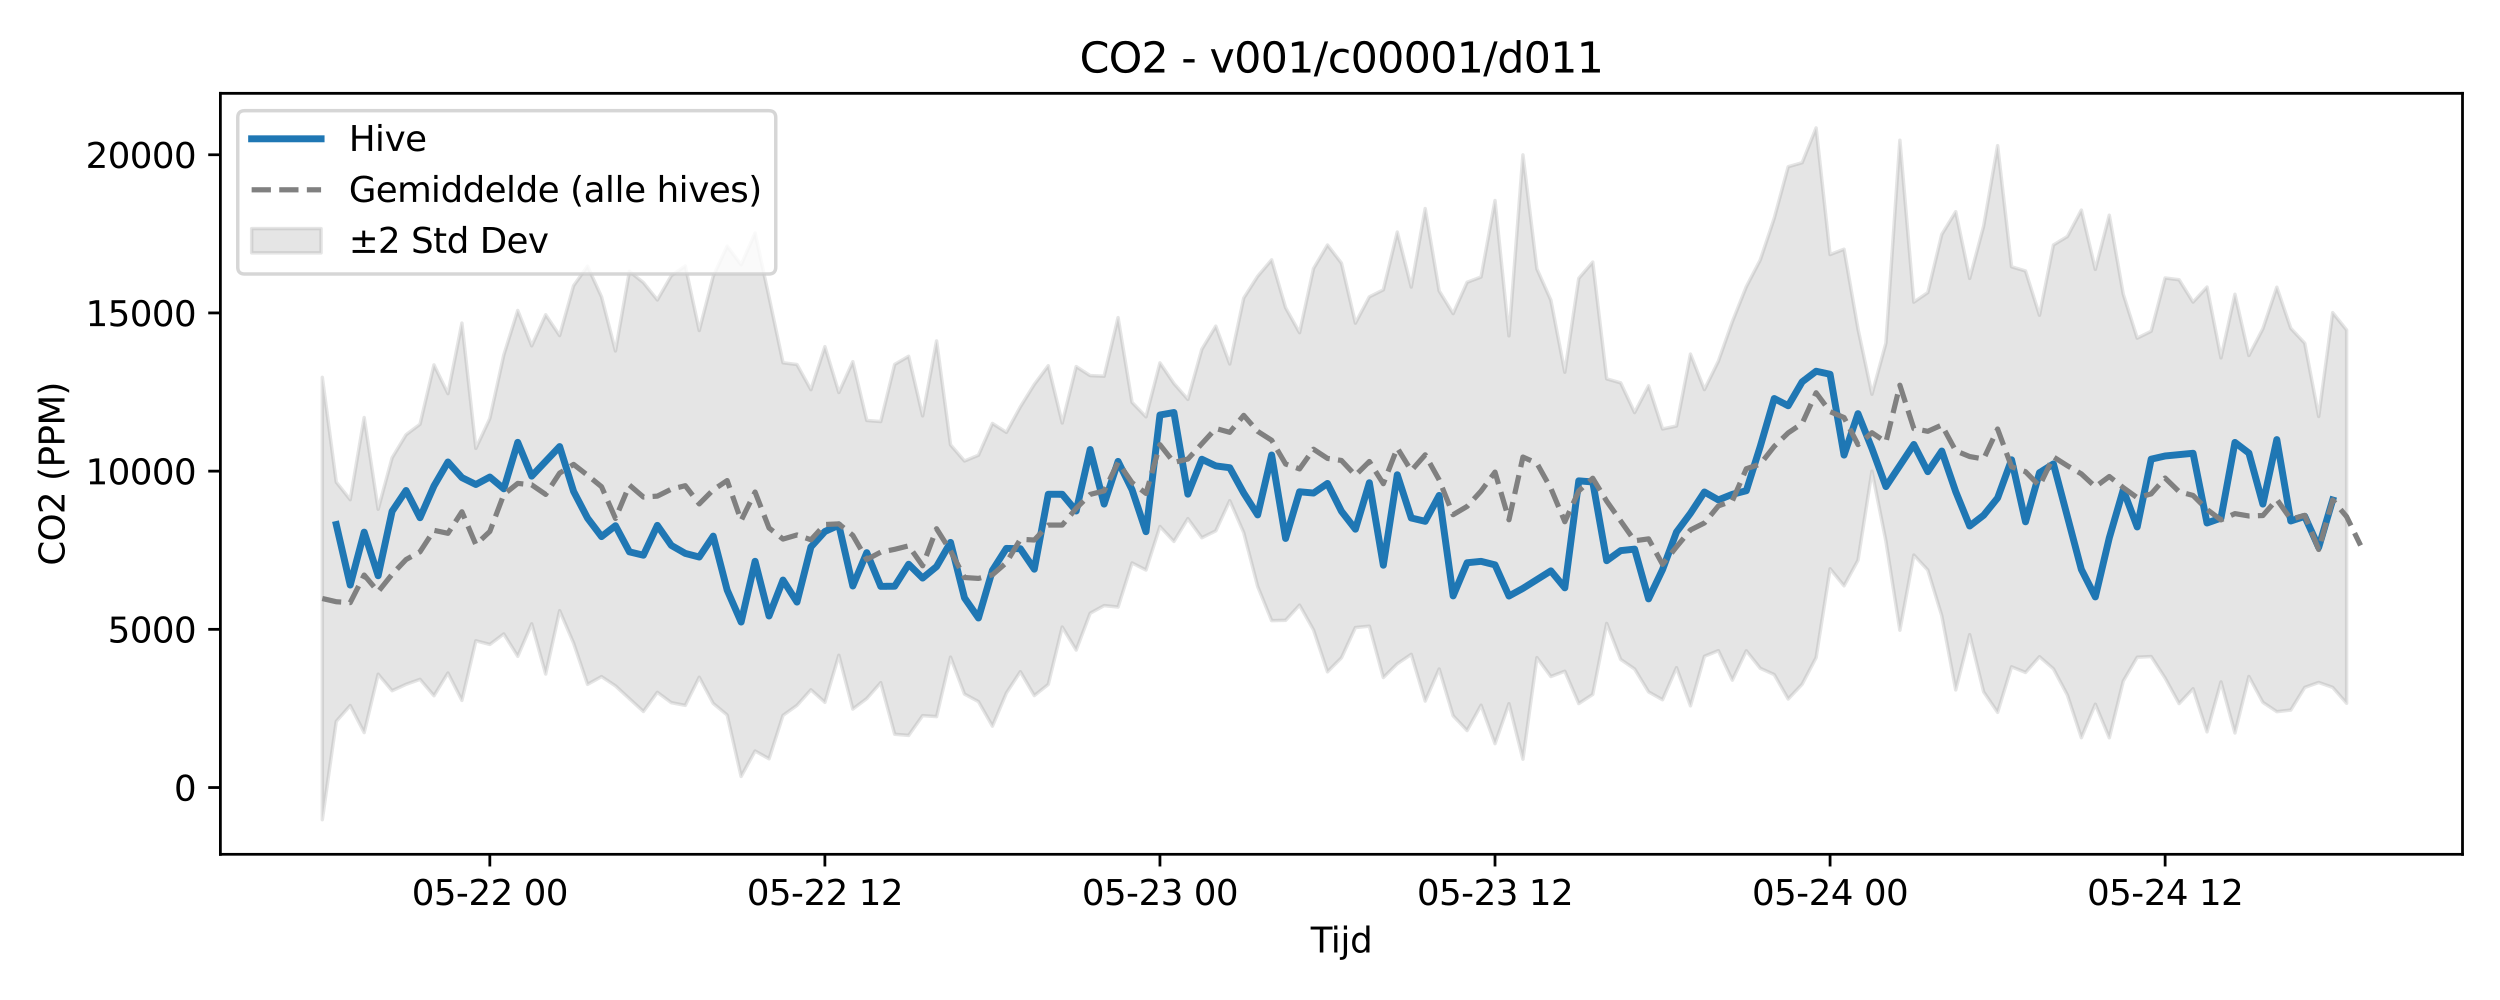 <?xml version="1.0" encoding="utf-8" standalone="no"?>
<!DOCTYPE svg PUBLIC "-//W3C//DTD SVG 1.1//EN"
  "http://www.w3.org/Graphics/SVG/1.1/DTD/svg11.dtd">
<svg xmlns:xlink="http://www.w3.org/1999/xlink" width="720pt" height="288pt" viewBox="0 0 720 288" xmlns="http://www.w3.org/2000/svg" version="1.1">
 <defs>
  <style type="text/css">*{stroke-linejoin: round; stroke-linecap: butt}</style>
 </defs>
 <g id="figure_1">
  <g id="patch_1">
   <path d="M 0 288 
L 720 288 
L 720 0 
L 0 0 
z
" style="fill: #ffffff"/>
  </g>
  <g id="axes_1">
   <g id="patch_2">
    <path d="M 63.47 246.04 
L 709.2 246.04 
L 709.2 26.88 
L 63.47 26.88 
z
" style="fill: #ffffff"/>
   </g>
   <g id="FillBetweenPolyCollection_1">
    <defs>
     <path id="mbb0d48eb25" d="M 92.821 -179.337 
L 92.821 -51.922 
L 96.842 -80.246 
L 100.863 -84.807 
L 104.884 -77.015 
L 108.904 -93.825 
L 112.925 -89.068 
L 116.946 -90.911 
L 120.967 -92.347 
L 124.987 -87.618 
L 129.008 -94.173 
L 133.029 -86.276 
L 137.049 -103.453 
L 141.07 -102.395 
L 145.091 -105.424 
L 149.112 -98.981 
L 153.132 -108.331 
L 157.153 -93.87 
L 161.174 -112.123 
L 165.195 -102.787 
L 169.215 -90.903 
L 173.236 -93.139 
L 177.257 -90.463 
L 181.278 -86.769 
L 185.298 -83.088 
L 189.319 -88.611 
L 193.34 -85.628 
L 197.36 -84.848 
L 201.381 -92.945 
L 205.402 -85.42 
L 209.423 -82.071 
L 213.443 -64.378 
L 217.464 -71.704 
L 221.485 -69.469 
L 225.506 -81.965 
L 229.526 -84.844 
L 233.547 -89.338 
L 237.568 -85.729 
L 241.589 -99.288 
L 245.609 -83.785 
L 249.63 -86.808 
L 253.651 -91.384 
L 257.671 -76.531 
L 261.692 -76.202 
L 265.713 -81.894 
L 269.734 -81.617 
L 273.754 -98.75 
L 277.775 -88.108 
L 281.796 -85.937 
L 285.817 -78.869 
L 289.837 -88.414 
L 293.858 -94.551 
L 297.879 -87.662 
L 301.9 -90.882 
L 305.92 -107.409 
L 309.941 -100.782 
L 313.962 -111.384 
L 317.983 -113.587 
L 322.003 -113.17 
L 326.024 -125.872 
L 330.045 -123.826 
L 334.065 -136.375 
L 338.086 -132.058 
L 342.107 -138.634 
L 346.128 -133.125 
L 350.148 -135.113 
L 354.169 -143.808 
L 358.19 -134.606 
L 362.211 -119.103 
L 366.231 -109.252 
L 370.252 -109.344 
L 374.273 -113.725 
L 378.294 -106.579 
L 382.314 -94.514 
L 386.335 -98.546 
L 390.356 -107.267 
L 394.376 -107.665 
L 398.397 -92.858 
L 402.418 -96.825 
L 406.439 -99.554 
L 410.459 -86.086 
L 414.48 -95.335 
L 418.501 -81.86 
L 422.522 -77.596 
L 426.542 -84.899 
L 430.563 -73.82 
L 434.584 -85.335 
L 438.605 -69.343 
L 442.625 -98.6 
L 446.646 -93.159 
L 450.667 -94.682 
L 454.687 -85.364 
L 458.708 -88.012 
L 462.729 -108.451 
L 466.75 -98.089 
L 470.77 -95.328 
L 474.791 -88.725 
L 478.812 -86.469 
L 482.833 -95.71 
L 486.853 -84.714 
L 490.874 -98.984 
L 494.895 -100.609 
L 498.916 -92.111 
L 502.936 -100.569 
L 506.957 -95.53 
L 510.978 -93.723 
L 514.999 -86.68 
L 519.019 -90.947 
L 523.04 -98.609 
L 527.061 -124.195 
L 531.081 -119.276 
L 535.102 -126.652 
L 539.123 -152.291 
L 543.144 -132.16 
L 547.164 -106.501 
L 551.185 -128.151 
L 555.206 -123.82 
L 559.227 -110.692 
L 563.247 -89.295 
L 567.268 -105.22 
L 571.289 -88.739 
L 575.31 -82.84 
L 579.33 -95.963 
L 583.351 -94.335 
L 587.372 -98.87 
L 591.392 -95.371 
L 595.413 -87.82 
L 599.434 -75.544 
L 603.455 -85.181 
L 607.475 -75.516 
L 611.496 -91.838 
L 615.517 -98.715 
L 619.538 -98.917 
L 623.558 -92.7 
L 627.579 -85.358 
L 631.6 -89.631 
L 635.621 -77.23 
L 639.641 -91.609 
L 643.662 -76.903 
L 647.683 -93.182 
L 651.703 -85.719 
L 655.724 -83.038 
L 659.745 -83.499 
L 663.766 -90.021 
L 667.786 -91.451 
L 671.807 -90.036 
L 675.828 -85.452 
L 675.828 -192.952 
L 675.828 -192.952 
L 671.807 -197.968 
L 667.786 -168.052 
L 663.766 -189.151 
L 659.745 -193.455 
L 655.724 -205.282 
L 651.703 -193.323 
L 647.683 -185.615 
L 643.662 -203.252 
L 639.641 -184.929 
L 635.621 -205.331 
L 631.6 -200.995 
L 627.579 -207.438 
L 623.558 -207.943 
L 619.538 -192.605 
L 615.517 -190.616 
L 611.496 -203.302 
L 607.475 -226.022 
L 603.455 -210.419 
L 599.434 -227.5 
L 595.413 -219.896 
L 591.392 -217.456 
L 587.372 -197.209 
L 583.351 -209.966 
L 579.33 -211.167 
L 575.31 -246.05 
L 571.289 -222.878 
L 567.268 -207.812 
L 563.247 -227.038 
L 559.227 -220.485 
L 555.206 -203.744 
L 551.185 -200.984 
L 547.164 -247.617 
L 543.144 -189.181 
L 539.123 -174.459 
L 535.102 -193.264 
L 531.081 -216.227 
L 527.061 -214.684 
L 523.04 -251.158 
L 519.019 -241.139 
L 514.999 -239.983 
L 510.978 -225.153 
L 506.957 -213.145 
L 502.936 -205.428 
L 498.916 -195.37 
L 494.895 -183.988 
L 490.874 -175.801 
L 486.853 -186.026 
L 482.833 -165.315 
L 478.812 -164.457 
L 474.791 -176.888 
L 470.77 -169.182 
L 466.75 -177.746 
L 462.729 -178.887 
L 458.708 -212.526 
L 454.687 -207.841 
L 450.667 -180.797 
L 446.646 -201.561 
L 442.625 -210.568 
L 438.605 -243.399 
L 434.584 -191.273 
L 430.563 -230.253 
L 426.542 -208.22 
L 422.522 -206.704 
L 418.501 -197.683 
L 414.48 -204.226 
L 410.459 -227.938 
L 406.439 -205.325 
L 402.418 -221.178 
L 398.397 -204.526 
L 394.376 -202.512 
L 390.356 -194.932 
L 386.335 -212.226 
L 382.314 -217.442 
L 378.294 -210.667 
L 374.273 -192.182 
L 370.252 -199.386 
L 366.231 -213.165 
L 362.211 -208.435 
L 358.19 -202.146 
L 354.169 -183.177 
L 350.148 -194.073 
L 346.128 -187.406 
L 342.107 -172.966 
L 338.086 -177.566 
L 334.065 -183.491 
L 330.045 -167.962 
L 326.024 -172.132 
L 322.003 -196.529 
L 317.983 -179.652 
L 313.962 -179.83 
L 309.941 -182.42 
L 305.92 -166.169 
L 301.9 -182.674 
L 297.879 -177.291 
L 293.858 -170.827 
L 289.837 -163.482 
L 285.817 -166.057 
L 281.796 -156.898 
L 277.775 -155.239 
L 273.754 -159.893 
L 269.734 -189.821 
L 265.713 -168.223 
L 261.692 -185.397 
L 257.671 -183.057 
L 253.651 -166.592 
L 249.63 -166.912 
L 245.609 -183.844 
L 241.589 -174.956 
L 237.568 -188.156 
L 233.547 -175.765 
L 229.526 -183.017 
L 225.506 -183.527 
L 221.485 -202.418 
L 217.464 -220.88 
L 213.443 -211.757 
L 209.423 -217.124 
L 205.402 -208.416 
L 201.381 -192.806 
L 197.36 -211.394 
L 193.34 -208.616 
L 189.319 -201.621 
L 185.298 -206.618 
L 181.278 -209.858 
L 177.257 -186.913 
L 173.236 -202.526 
L 169.215 -211.342 
L 165.195 -205.72 
L 161.174 -191.36 
L 157.153 -197.353 
L 153.132 -188.39 
L 149.112 -198.591 
L 145.091 -185.756 
L 141.07 -167.48 
L 137.049 -158.862 
L 133.029 -194.95 
L 129.008 -174.639 
L 124.987 -182.916 
L 120.967 -165.824 
L 116.946 -162.799 
L 112.925 -156.144 
L 108.904 -141.335 
L 104.884 -167.749 
L 100.863 -144.087 
L 96.842 -149.15 
L 92.821 -179.337 
z
" style="stroke: #808080; stroke-opacity: 0.2"/>
    </defs>
    <g clip-path="url(#p509425366d)">
     <use xlink:href="#mbb0d48eb25" x="0" y="288" style="fill: #808080; fill-opacity: 0.2; stroke: #808080; stroke-opacity: 0.2"/>
    </g>
   </g>
   <g id="matplotlib.axis_1">
    <g id="xtick_1">
     <g id="line2d_1">
      <defs>
       <path id="m464d227cee" d="M 0 0 
L 0 3.5 
" style="stroke: #000000; stroke-width: 0.8"/>
      </defs>
      <g>
       <use xlink:href="#m464d227cee" x="141.07" y="246.04" style="stroke: #000000; stroke-width: 0.8"/>
      </g>
     </g>
     <g id="text_1">
      <!-- 05-22 00 -->
      <g transform="translate(118.59 260.638) scale(0.1 -0.1)">
       <defs>
        <path id="DejaVuSans-30" d="M 2034 4250 
Q 1547 4250 1301 3770 
Q 1056 3291 1056 2328 
Q 1056 1369 1301 889 
Q 1547 409 2034 409 
Q 2525 409 2770 889 
Q 3016 1369 3016 2328 
Q 3016 3291 2770 3770 
Q 2525 4250 2034 4250 
z
M 2034 4750 
Q 2819 4750 3233 4129 
Q 3647 3509 3647 2328 
Q 3647 1150 3233 529 
Q 2819 -91 2034 -91 
Q 1250 -91 836 529 
Q 422 1150 422 2328 
Q 422 3509 836 4129 
Q 1250 4750 2034 4750 
z
" transform="scale(0.016)"/>
        <path id="DejaVuSans-35" d="M 691 4666 
L 3169 4666 
L 3169 4134 
L 1269 4134 
L 1269 2991 
Q 1406 3038 1543 3061 
Q 1681 3084 1819 3084 
Q 2600 3084 3056 2656 
Q 3513 2228 3513 1497 
Q 3513 744 3044 326 
Q 2575 -91 1722 -91 
Q 1428 -91 1123 -41 
Q 819 9 494 109 
L 494 744 
Q 775 591 1075 516 
Q 1375 441 1709 441 
Q 2250 441 2565 725 
Q 2881 1009 2881 1497 
Q 2881 1984 2565 2268 
Q 2250 2553 1709 2553 
Q 1456 2553 1204 2497 
Q 953 2441 691 2322 
L 691 4666 
z
" transform="scale(0.016)"/>
        <path id="DejaVuSans-2d" d="M 313 2009 
L 1997 2009 
L 1997 1497 
L 313 1497 
L 313 2009 
z
" transform="scale(0.016)"/>
        <path id="DejaVuSans-32" d="M 1228 531 
L 3431 531 
L 3431 0 
L 469 0 
L 469 531 
Q 828 903 1448 1529 
Q 2069 2156 2228 2338 
Q 2531 2678 2651 2914 
Q 2772 3150 2772 3378 
Q 2772 3750 2511 3984 
Q 2250 4219 1831 4219 
Q 1534 4219 1204 4116 
Q 875 4013 500 3803 
L 500 4441 
Q 881 4594 1212 4672 
Q 1544 4750 1819 4750 
Q 2544 4750 2975 4387 
Q 3406 4025 3406 3419 
Q 3406 3131 3298 2873 
Q 3191 2616 2906 2266 
Q 2828 2175 2409 1742 
Q 1991 1309 1228 531 
z
" transform="scale(0.016)"/>
        <path id="DejaVuSans-20" transform="scale(0.016)"/>
       </defs>
       <use xlink:href="#DejaVuSans-30"/>
       <use xlink:href="#DejaVuSans-35" transform="translate(63.623 0)"/>
       <use xlink:href="#DejaVuSans-2d" transform="translate(127.246 0)"/>
       <use xlink:href="#DejaVuSans-32" transform="translate(163.33 0)"/>
       <use xlink:href="#DejaVuSans-32" transform="translate(226.953 0)"/>
       <use xlink:href="#DejaVuSans-20" transform="translate(290.576 0)"/>
       <use xlink:href="#DejaVuSans-30" transform="translate(322.363 0)"/>
       <use xlink:href="#DejaVuSans-30" transform="translate(385.986 0)"/>
      </g>
     </g>
    </g>
    <g id="xtick_2">
     <g id="line2d_2">
      <g>
       <use xlink:href="#m464d227cee" x="237.568" y="246.04" style="stroke: #000000; stroke-width: 0.8"/>
      </g>
     </g>
     <g id="text_2">
      <!-- 05-22 12 -->
      <g transform="translate(215.087 260.638) scale(0.1 -0.1)">
       <defs>
        <path id="DejaVuSans-31" d="M 794 531 
L 1825 531 
L 1825 4091 
L 703 3866 
L 703 4441 
L 1819 4666 
L 2450 4666 
L 2450 531 
L 3481 531 
L 3481 0 
L 794 0 
L 794 531 
z
" transform="scale(0.016)"/>
       </defs>
       <use xlink:href="#DejaVuSans-30"/>
       <use xlink:href="#DejaVuSans-35" transform="translate(63.623 0)"/>
       <use xlink:href="#DejaVuSans-2d" transform="translate(127.246 0)"/>
       <use xlink:href="#DejaVuSans-32" transform="translate(163.33 0)"/>
       <use xlink:href="#DejaVuSans-32" transform="translate(226.953 0)"/>
       <use xlink:href="#DejaVuSans-20" transform="translate(290.576 0)"/>
       <use xlink:href="#DejaVuSans-31" transform="translate(322.363 0)"/>
       <use xlink:href="#DejaVuSans-32" transform="translate(385.986 0)"/>
      </g>
     </g>
    </g>
    <g id="xtick_3">
     <g id="line2d_3">
      <g>
       <use xlink:href="#m464d227cee" x="334.065" y="246.04" style="stroke: #000000; stroke-width: 0.8"/>
      </g>
     </g>
     <g id="text_3">
      <!-- 05-23 00 -->
      <g transform="translate(311.585 260.638) scale(0.1 -0.1)">
       <defs>
        <path id="DejaVuSans-33" d="M 2597 2516 
Q 3050 2419 3304 2112 
Q 3559 1806 3559 1356 
Q 3559 666 3084 287 
Q 2609 -91 1734 -91 
Q 1441 -91 1130 -33 
Q 819 25 488 141 
L 488 750 
Q 750 597 1062 519 
Q 1375 441 1716 441 
Q 2309 441 2620 675 
Q 2931 909 2931 1356 
Q 2931 1769 2642 2001 
Q 2353 2234 1838 2234 
L 1294 2234 
L 1294 2753 
L 1863 2753 
Q 2328 2753 2575 2939 
Q 2822 3125 2822 3475 
Q 2822 3834 2567 4026 
Q 2313 4219 1838 4219 
Q 1578 4219 1281 4162 
Q 984 4106 628 3988 
L 628 4550 
Q 988 4650 1302 4700 
Q 1616 4750 1894 4750 
Q 2613 4750 3031 4423 
Q 3450 4097 3450 3541 
Q 3450 3153 3228 2886 
Q 3006 2619 2597 2516 
z
" transform="scale(0.016)"/>
       </defs>
       <use xlink:href="#DejaVuSans-30"/>
       <use xlink:href="#DejaVuSans-35" transform="translate(63.623 0)"/>
       <use xlink:href="#DejaVuSans-2d" transform="translate(127.246 0)"/>
       <use xlink:href="#DejaVuSans-32" transform="translate(163.33 0)"/>
       <use xlink:href="#DejaVuSans-33" transform="translate(226.953 0)"/>
       <use xlink:href="#DejaVuSans-20" transform="translate(290.576 0)"/>
       <use xlink:href="#DejaVuSans-30" transform="translate(322.363 0)"/>
       <use xlink:href="#DejaVuSans-30" transform="translate(385.986 0)"/>
      </g>
     </g>
    </g>
    <g id="xtick_4">
     <g id="line2d_4">
      <g>
       <use xlink:href="#m464d227cee" x="430.563" y="246.04" style="stroke: #000000; stroke-width: 0.8"/>
      </g>
     </g>
     <g id="text_4">
      <!-- 05-23 12 -->
      <g transform="translate(408.083 260.638) scale(0.1 -0.1)">
       <use xlink:href="#DejaVuSans-30"/>
       <use xlink:href="#DejaVuSans-35" transform="translate(63.623 0)"/>
       <use xlink:href="#DejaVuSans-2d" transform="translate(127.246 0)"/>
       <use xlink:href="#DejaVuSans-32" transform="translate(163.33 0)"/>
       <use xlink:href="#DejaVuSans-33" transform="translate(226.953 0)"/>
       <use xlink:href="#DejaVuSans-20" transform="translate(290.576 0)"/>
       <use xlink:href="#DejaVuSans-31" transform="translate(322.363 0)"/>
       <use xlink:href="#DejaVuSans-32" transform="translate(385.986 0)"/>
      </g>
     </g>
    </g>
    <g id="xtick_5">
     <g id="line2d_5">
      <g>
       <use xlink:href="#m464d227cee" x="527.061" y="246.04" style="stroke: #000000; stroke-width: 0.8"/>
      </g>
     </g>
     <g id="text_5">
      <!-- 05-24 00 -->
      <g transform="translate(504.58 260.638) scale(0.1 -0.1)">
       <defs>
        <path id="DejaVuSans-34" d="M 2419 4116 
L 825 1625 
L 2419 1625 
L 2419 4116 
z
M 2253 4666 
L 3047 4666 
L 3047 1625 
L 3713 1625 
L 3713 1100 
L 3047 1100 
L 3047 0 
L 2419 0 
L 2419 1100 
L 313 1100 
L 313 1709 
L 2253 4666 
z
" transform="scale(0.016)"/>
       </defs>
       <use xlink:href="#DejaVuSans-30"/>
       <use xlink:href="#DejaVuSans-35" transform="translate(63.623 0)"/>
       <use xlink:href="#DejaVuSans-2d" transform="translate(127.246 0)"/>
       <use xlink:href="#DejaVuSans-32" transform="translate(163.33 0)"/>
       <use xlink:href="#DejaVuSans-34" transform="translate(226.953 0)"/>
       <use xlink:href="#DejaVuSans-20" transform="translate(290.576 0)"/>
       <use xlink:href="#DejaVuSans-30" transform="translate(322.363 0)"/>
       <use xlink:href="#DejaVuSans-30" transform="translate(385.986 0)"/>
      </g>
     </g>
    </g>
    <g id="xtick_6">
     <g id="line2d_6">
      <g>
       <use xlink:href="#m464d227cee" x="623.558" y="246.04" style="stroke: #000000; stroke-width: 0.8"/>
      </g>
     </g>
     <g id="text_6">
      <!-- 05-24 12 -->
      <g transform="translate(601.078 260.638) scale(0.1 -0.1)">
       <use xlink:href="#DejaVuSans-30"/>
       <use xlink:href="#DejaVuSans-35" transform="translate(63.623 0)"/>
       <use xlink:href="#DejaVuSans-2d" transform="translate(127.246 0)"/>
       <use xlink:href="#DejaVuSans-32" transform="translate(163.33 0)"/>
       <use xlink:href="#DejaVuSans-34" transform="translate(226.953 0)"/>
       <use xlink:href="#DejaVuSans-20" transform="translate(290.576 0)"/>
       <use xlink:href="#DejaVuSans-31" transform="translate(322.363 0)"/>
       <use xlink:href="#DejaVuSans-32" transform="translate(385.986 0)"/>
      </g>
     </g>
    </g>
    <g id="text_7">
     <!-- Tijd -->
     <g transform="translate(377.485 274.317) scale(0.1 -0.1)">
      <defs>
       <path id="DejaVuSans-54" d="M -19 4666 
L 3928 4666 
L 3928 4134 
L 2272 4134 
L 2272 0 
L 1638 0 
L 1638 4134 
L -19 4134 
L -19 4666 
z
" transform="scale(0.016)"/>
       <path id="DejaVuSans-69" d="M 603 3500 
L 1178 3500 
L 1178 0 
L 603 0 
L 603 3500 
z
M 603 4863 
L 1178 4863 
L 1178 4134 
L 603 4134 
L 603 4863 
z
" transform="scale(0.016)"/>
       <path id="DejaVuSans-6a" d="M 603 3500 
L 1178 3500 
L 1178 -63 
Q 1178 -731 923 -1031 
Q 669 -1331 103 -1331 
L -116 -1331 
L -116 -844 
L 38 -844 
Q 366 -844 484 -692 
Q 603 -541 603 -63 
L 603 3500 
z
M 603 4863 
L 1178 4863 
L 1178 4134 
L 603 4134 
L 603 4863 
z
" transform="scale(0.016)"/>
       <path id="DejaVuSans-64" d="M 2906 2969 
L 2906 4863 
L 3481 4863 
L 3481 0 
L 2906 0 
L 2906 525 
Q 2725 213 2448 61 
Q 2172 -91 1784 -91 
Q 1150 -91 751 415 
Q 353 922 353 1747 
Q 353 2572 751 3078 
Q 1150 3584 1784 3584 
Q 2172 3584 2448 3432 
Q 2725 3281 2906 2969 
z
M 947 1747 
Q 947 1113 1208 752 
Q 1469 391 1925 391 
Q 2381 391 2643 752 
Q 2906 1113 2906 1747 
Q 2906 2381 2643 2742 
Q 2381 3103 1925 3103 
Q 1469 3103 1208 2742 
Q 947 2381 947 1747 
z
" transform="scale(0.016)"/>
      </defs>
      <use xlink:href="#DejaVuSans-54"/>
      <use xlink:href="#DejaVuSans-69" transform="translate(57.959 0)"/>
      <use xlink:href="#DejaVuSans-6a" transform="translate(85.742 0)"/>
      <use xlink:href="#DejaVuSans-64" transform="translate(113.525 0)"/>
     </g>
    </g>
   </g>
   <g id="matplotlib.axis_2">
    <g id="ytick_1">
     <g id="line2d_7">
      <defs>
       <path id="mf6f0be33e0" d="M 0 0 
L -3.5 0 
" style="stroke: #000000; stroke-width: 0.8"/>
      </defs>
      <g>
       <use xlink:href="#mf6f0be33e0" x="63.47" y="226.81" style="stroke: #000000; stroke-width: 0.8"/>
      </g>
     </g>
     <g id="text_8">
      <!-- 0 -->
      <g transform="translate(50.108 230.609) scale(0.1 -0.1)">
       <use xlink:href="#DejaVuSans-30"/>
      </g>
     </g>
    </g>
    <g id="ytick_2">
     <g id="line2d_8">
      <g>
       <use xlink:href="#mf6f0be33e0" x="63.47" y="181.25" style="stroke: #000000; stroke-width: 0.8"/>
      </g>
     </g>
     <g id="text_9">
      <!-- 5000 -->
      <g transform="translate(31.02 185.049) scale(0.1 -0.1)">
       <use xlink:href="#DejaVuSans-35"/>
       <use xlink:href="#DejaVuSans-30" transform="translate(63.623 0)"/>
       <use xlink:href="#DejaVuSans-30" transform="translate(127.246 0)"/>
       <use xlink:href="#DejaVuSans-30" transform="translate(190.869 0)"/>
      </g>
     </g>
    </g>
    <g id="ytick_3">
     <g id="line2d_9">
      <g>
       <use xlink:href="#mf6f0be33e0" x="63.47" y="135.69" style="stroke: #000000; stroke-width: 0.8"/>
      </g>
     </g>
     <g id="text_10">
      <!-- 10000 -->
      <g transform="translate(24.657 139.49) scale(0.1 -0.1)">
       <use xlink:href="#DejaVuSans-31"/>
       <use xlink:href="#DejaVuSans-30" transform="translate(63.623 0)"/>
       <use xlink:href="#DejaVuSans-30" transform="translate(127.246 0)"/>
       <use xlink:href="#DejaVuSans-30" transform="translate(190.869 0)"/>
       <use xlink:href="#DejaVuSans-30" transform="translate(254.492 0)"/>
      </g>
     </g>
    </g>
    <g id="ytick_4">
     <g id="line2d_10">
      <g>
       <use xlink:href="#mf6f0be33e0" x="63.47" y="90.131" style="stroke: #000000; stroke-width: 0.8"/>
      </g>
     </g>
     <g id="text_11">
      <!-- 15000 -->
      <g transform="translate(24.657 93.93) scale(0.1 -0.1)">
       <use xlink:href="#DejaVuSans-31"/>
       <use xlink:href="#DejaVuSans-35" transform="translate(63.623 0)"/>
       <use xlink:href="#DejaVuSans-30" transform="translate(127.246 0)"/>
       <use xlink:href="#DejaVuSans-30" transform="translate(190.869 0)"/>
       <use xlink:href="#DejaVuSans-30" transform="translate(254.492 0)"/>
      </g>
     </g>
    </g>
    <g id="ytick_5">
     <g id="line2d_11">
      <g>
       <use xlink:href="#mf6f0be33e0" x="63.47" y="44.571" style="stroke: #000000; stroke-width: 0.8"/>
      </g>
     </g>
     <g id="text_12">
      <!-- 20000 -->
      <g transform="translate(24.657 48.37) scale(0.1 -0.1)">
       <use xlink:href="#DejaVuSans-32"/>
       <use xlink:href="#DejaVuSans-30" transform="translate(63.623 0)"/>
       <use xlink:href="#DejaVuSans-30" transform="translate(127.246 0)"/>
       <use xlink:href="#DejaVuSans-30" transform="translate(190.869 0)"/>
       <use xlink:href="#DejaVuSans-30" transform="translate(254.492 0)"/>
      </g>
     </g>
    </g>
    <g id="text_13">
     <!-- CO2 (PPM) -->
     <g transform="translate(18.578 162.903) rotate(-90) scale(0.1 -0.1)">
      <defs>
       <path id="DejaVuSans-43" d="M 4122 4306 
L 4122 3641 
Q 3803 3938 3442 4084 
Q 3081 4231 2675 4231 
Q 1875 4231 1450 3742 
Q 1025 3253 1025 2328 
Q 1025 1406 1450 917 
Q 1875 428 2675 428 
Q 3081 428 3442 575 
Q 3803 722 4122 1019 
L 4122 359 
Q 3791 134 3420 21 
Q 3050 -91 2638 -91 
Q 1578 -91 968 557 
Q 359 1206 359 2328 
Q 359 3453 968 4101 
Q 1578 4750 2638 4750 
Q 3056 4750 3426 4639 
Q 3797 4528 4122 4306 
z
" transform="scale(0.016)"/>
       <path id="DejaVuSans-4f" d="M 2522 4238 
Q 1834 4238 1429 3725 
Q 1025 3213 1025 2328 
Q 1025 1447 1429 934 
Q 1834 422 2522 422 
Q 3209 422 3611 934 
Q 4013 1447 4013 2328 
Q 4013 3213 3611 3725 
Q 3209 4238 2522 4238 
z
M 2522 4750 
Q 3503 4750 4090 4092 
Q 4678 3434 4678 2328 
Q 4678 1225 4090 567 
Q 3503 -91 2522 -91 
Q 1538 -91 948 565 
Q 359 1222 359 2328 
Q 359 3434 948 4092 
Q 1538 4750 2522 4750 
z
" transform="scale(0.016)"/>
       <path id="DejaVuSans-28" d="M 1984 4856 
Q 1566 4138 1362 3434 
Q 1159 2731 1159 2009 
Q 1159 1288 1364 580 
Q 1569 -128 1984 -844 
L 1484 -844 
Q 1016 -109 783 600 
Q 550 1309 550 2009 
Q 550 2706 781 3412 
Q 1013 4119 1484 4856 
L 1984 4856 
z
" transform="scale(0.016)"/>
       <path id="DejaVuSans-50" d="M 1259 4147 
L 1259 2394 
L 2053 2394 
Q 2494 2394 2734 2622 
Q 2975 2850 2975 3272 
Q 2975 3691 2734 3919 
Q 2494 4147 2053 4147 
L 1259 4147 
z
M 628 4666 
L 2053 4666 
Q 2838 4666 3239 4311 
Q 3641 3956 3641 3272 
Q 3641 2581 3239 2228 
Q 2838 1875 2053 1875 
L 1259 1875 
L 1259 0 
L 628 0 
L 628 4666 
z
" transform="scale(0.016)"/>
       <path id="DejaVuSans-4d" d="M 628 4666 
L 1569 4666 
L 2759 1491 
L 3956 4666 
L 4897 4666 
L 4897 0 
L 4281 0 
L 4281 4097 
L 3078 897 
L 2444 897 
L 1241 4097 
L 1241 0 
L 628 0 
L 628 4666 
z
" transform="scale(0.016)"/>
       <path id="DejaVuSans-29" d="M 513 4856 
L 1013 4856 
Q 1481 4119 1714 3412 
Q 1947 2706 1947 2009 
Q 1947 1309 1714 600 
Q 1481 -109 1013 -844 
L 513 -844 
Q 928 -128 1133 580 
Q 1338 1288 1338 2009 
Q 1338 2731 1133 3434 
Q 928 4138 513 4856 
z
" transform="scale(0.016)"/>
      </defs>
      <use xlink:href="#DejaVuSans-43"/>
      <use xlink:href="#DejaVuSans-4f" transform="translate(69.824 0)"/>
      <use xlink:href="#DejaVuSans-32" transform="translate(148.535 0)"/>
      <use xlink:href="#DejaVuSans-20" transform="translate(212.158 0)"/>
      <use xlink:href="#DejaVuSans-28" transform="translate(243.945 0)"/>
      <use xlink:href="#DejaVuSans-50" transform="translate(282.959 0)"/>
      <use xlink:href="#DejaVuSans-50" transform="translate(343.262 0)"/>
      <use xlink:href="#DejaVuSans-4d" transform="translate(403.564 0)"/>
      <use xlink:href="#DejaVuSans-29" transform="translate(489.844 0)"/>
     </g>
    </g>
   </g>
   <g id="line2d_12">
    <path d="M 96.842 151.067 
L 100.863 168.49 
L 104.884 153.261 
L 108.904 165.809 
L 112.925 147.25 
L 116.946 141.27 
L 120.967 149.1 
L 124.987 139.949 
L 129.008 133.057 
L 133.029 137.552 
L 137.049 139.533 
L 141.07 137.385 
L 145.091 140.772 
L 149.112 127.399 
L 153.132 137.121 
L 161.174 128.615 
L 165.195 141.525 
L 169.215 149.225 
L 173.236 154.539 
L 177.257 151.412 
L 181.278 158.935 
L 185.298 159.901 
L 189.319 151.311 
L 193.34 157.076 
L 197.36 159.382 
L 201.381 160.426 
L 205.402 154.409 
L 209.423 169.933 
L 213.443 179.148 
L 217.464 161.66 
L 221.485 177.405 
L 225.506 167.06 
L 229.526 173.396 
L 233.547 157.517 
L 237.568 153.067 
L 241.589 151.254 
L 245.609 168.767 
L 249.63 159.169 
L 253.651 168.87 
L 257.671 168.831 
L 261.692 162.504 
L 265.713 166.48 
L 269.734 163.175 
L 273.754 156.215 
L 277.775 172.193 
L 281.796 177.979 
L 285.817 164.275 
L 289.837 157.942 
L 293.858 158.027 
L 297.879 163.925 
L 301.9 142.354 
L 305.92 142.357 
L 309.941 147.165 
L 313.962 129.461 
L 317.983 145.173 
L 322.003 132.887 
L 326.024 141.033 
L 330.045 153.125 
L 334.065 119.52 
L 338.086 118.803 
L 342.107 142.318 
L 346.128 132.264 
L 350.148 134.184 
L 354.169 134.703 
L 358.19 142.002 
L 362.211 148.292 
L 366.231 131.048 
L 370.252 155.072 
L 374.273 141.631 
L 378.294 141.996 
L 382.314 139.235 
L 386.335 147.238 
L 390.356 152.406 
L 394.376 139.03 
L 398.397 162.78 
L 402.418 136.735 
L 406.439 149.181 
L 410.459 150.139 
L 414.48 142.693 
L 418.501 171.619 
L 422.522 162.073 
L 426.542 161.669 
L 430.563 162.68 
L 434.584 171.66 
L 438.605 169.455 
L 446.646 164.407 
L 450.667 169.295 
L 454.687 138.483 
L 458.708 138.807 
L 462.729 161.482 
L 466.75 158.58 
L 470.77 158.148 
L 474.791 172.475 
L 478.812 164.042 
L 482.833 153.234 
L 486.853 147.828 
L 490.874 141.695 
L 494.895 143.979 
L 498.916 142.366 
L 502.936 141.331 
L 506.957 128.562 
L 510.978 114.778 
L 514.999 116.859 
L 519.019 109.97 
L 523.04 106.918 
L 527.061 107.793 
L 531.081 131.065 
L 535.102 119.137 
L 539.123 129.178 
L 543.144 140.134 
L 551.185 128.009 
L 555.206 135.839 
L 559.227 129.9 
L 563.247 141.613 
L 567.268 151.491 
L 571.289 148.392 
L 575.31 143.417 
L 579.33 132.425 
L 583.351 150.279 
L 587.372 136.137 
L 591.392 133.604 
L 599.434 164.001 
L 603.455 171.91 
L 607.475 154.908 
L 611.496 141.085 
L 615.517 151.764 
L 619.538 132.24 
L 623.558 131.321 
L 631.6 130.542 
L 635.621 150.625 
L 639.641 149.199 
L 643.662 127.421 
L 647.683 130.487 
L 651.703 145.176 
L 655.724 126.61 
L 659.745 150.042 
L 663.766 148.725 
L 667.786 157.632 
L 671.807 144.001 
L 671.807 144.001 
" clip-path="url(#p509425366d)" style="fill: none; stroke: #1f77b4; stroke-width: 2; stroke-linecap: square"/>
   </g>
   <g id="line2d_13">
    <path d="M 92.821 172.371 
L 96.842 173.302 
L 100.863 173.553 
L 104.884 165.618 
L 108.904 170.42 
L 112.925 165.394 
L 116.946 161.145 
L 120.967 158.915 
L 124.987 152.733 
L 129.008 153.594 
L 133.029 147.387 
L 137.049 156.843 
L 141.07 153.063 
L 145.091 142.41 
L 149.112 139.214 
L 153.132 139.64 
L 157.153 142.388 
L 161.174 136.258 
L 165.195 133.747 
L 169.215 136.877 
L 173.236 140.167 
L 177.257 149.312 
L 181.278 139.687 
L 185.298 143.147 
L 189.319 142.884 
L 193.34 140.878 
L 197.36 139.879 
L 201.381 145.125 
L 205.402 141.082 
L 209.423 138.403 
L 213.443 149.932 
L 217.464 141.708 
L 221.485 152.057 
L 225.506 155.254 
L 229.526 154.069 
L 233.547 155.449 
L 237.568 151.057 
L 241.589 150.878 
L 245.609 154.185 
L 249.63 161.14 
L 253.651 159.012 
L 257.671 158.206 
L 261.692 157.2 
L 265.713 162.942 
L 269.734 152.281 
L 273.754 158.679 
L 277.775 166.327 
L 281.796 166.583 
L 285.817 165.537 
L 289.837 162.052 
L 293.858 155.311 
L 297.879 155.524 
L 301.9 151.222 
L 305.92 151.211 
L 309.941 146.399 
L 313.962 142.393 
L 317.983 141.38 
L 322.003 133.151 
L 326.024 138.998 
L 330.045 142.106 
L 334.065 128.067 
L 338.086 133.188 
L 342.107 132.2 
L 350.148 123.407 
L 354.169 124.507 
L 358.19 119.624 
L 362.211 124.231 
L 366.231 126.791 
L 370.252 133.635 
L 374.273 135.047 
L 378.294 129.377 
L 382.314 132.022 
L 386.335 132.614 
L 390.356 136.901 
L 394.376 132.912 
L 398.397 139.308 
L 402.418 128.999 
L 406.439 135.561 
L 410.459 130.988 
L 414.48 138.219 
L 418.501 148.229 
L 422.522 145.85 
L 426.542 141.44 
L 430.563 135.963 
L 434.584 149.696 
L 438.605 131.629 
L 442.625 133.416 
L 446.646 140.64 
L 450.667 150.26 
L 454.687 141.397 
L 458.708 137.731 
L 462.729 144.331 
L 470.77 155.745 
L 474.791 155.194 
L 478.812 162.537 
L 482.833 157.488 
L 486.853 152.63 
L 490.874 150.608 
L 494.895 145.702 
L 498.916 144.26 
L 502.936 135.001 
L 506.957 133.662 
L 510.978 128.562 
L 514.999 124.668 
L 519.019 121.957 
L 523.04 113.117 
L 527.061 118.56 
L 531.081 120.249 
L 535.102 128.042 
L 539.123 124.625 
L 543.144 127.329 
L 547.164 110.941 
L 551.185 123.433 
L 555.206 124.218 
L 559.227 122.411 
L 563.247 129.833 
L 567.268 131.484 
L 571.289 132.192 
L 575.31 123.555 
L 579.33 134.435 
L 583.351 135.849 
L 587.372 139.961 
L 591.392 131.586 
L 595.413 134.142 
L 599.434 136.478 
L 603.455 140.2 
L 607.475 137.231 
L 611.496 140.43 
L 615.517 143.335 
L 619.538 142.239 
L 623.558 137.678 
L 627.579 141.602 
L 631.6 142.687 
L 635.621 146.72 
L 639.641 149.731 
L 643.662 147.923 
L 647.683 148.602 
L 651.703 148.479 
L 655.724 143.84 
L 659.745 149.523 
L 663.766 148.414 
L 667.786 158.248 
L 671.807 143.998 
L 675.828 148.798 
L 679.849 157.09 
L 679.849 157.09 
" clip-path="url(#p509425366d)" style="fill: none; stroke-dasharray: 5.55,2.4; stroke-dashoffset: 0; stroke: #808080; stroke-width: 1.5"/>
   </g>
   <g id="patch_3">
    <path d="M 63.47 246.04 
L 63.47 26.88 
" style="fill: none; stroke: #000000; stroke-width: 0.8; stroke-linejoin: miter; stroke-linecap: square"/>
   </g>
   <g id="patch_4">
    <path d="M 709.2 246.04 
L 709.2 26.88 
" style="fill: none; stroke: #000000; stroke-width: 0.8; stroke-linejoin: miter; stroke-linecap: square"/>
   </g>
   <g id="patch_5">
    <path d="M 63.47 246.04 
L 709.2 246.04 
" style="fill: none; stroke: #000000; stroke-width: 0.8; stroke-linejoin: miter; stroke-linecap: square"/>
   </g>
   <g id="patch_6">
    <path d="M 63.47 26.88 
L 709.2 26.88 
" style="fill: none; stroke: #000000; stroke-width: 0.8; stroke-linejoin: miter; stroke-linecap: square"/>
   </g>
   <g id="text_14">
    <!-- CO2 - v001/c00001/d011 -->
    <g transform="translate(310.932 20.88) scale(0.12 -0.12)">
     <defs>
      <path id="DejaVuSans-76" d="M 191 3500 
L 800 3500 
L 1894 563 
L 2988 3500 
L 3597 3500 
L 2284 0 
L 1503 0 
L 191 3500 
z
" transform="scale(0.016)"/>
      <path id="DejaVuSans-2f" d="M 1625 4666 
L 2156 4666 
L 531 -594 
L 0 -594 
L 1625 4666 
z
" transform="scale(0.016)"/>
      <path id="DejaVuSans-63" d="M 3122 3366 
L 3122 2828 
Q 2878 2963 2633 3030 
Q 2388 3097 2138 3097 
Q 1578 3097 1268 2742 
Q 959 2388 959 1747 
Q 959 1106 1268 751 
Q 1578 397 2138 397 
Q 2388 397 2633 464 
Q 2878 531 3122 666 
L 3122 134 
Q 2881 22 2623 -34 
Q 2366 -91 2075 -91 
Q 1284 -91 818 406 
Q 353 903 353 1747 
Q 353 2603 823 3093 
Q 1294 3584 2113 3584 
Q 2378 3584 2631 3529 
Q 2884 3475 3122 3366 
z
" transform="scale(0.016)"/>
     </defs>
     <use xlink:href="#DejaVuSans-43"/>
     <use xlink:href="#DejaVuSans-4f" transform="translate(69.824 0)"/>
     <use xlink:href="#DejaVuSans-32" transform="translate(148.535 0)"/>
     <use xlink:href="#DejaVuSans-20" transform="translate(212.158 0)"/>
     <use xlink:href="#DejaVuSans-2d" transform="translate(243.945 0)"/>
     <use xlink:href="#DejaVuSans-20" transform="translate(280.029 0)"/>
     <use xlink:href="#DejaVuSans-76" transform="translate(311.816 0)"/>
     <use xlink:href="#DejaVuSans-30" transform="translate(370.996 0)"/>
     <use xlink:href="#DejaVuSans-30" transform="translate(434.619 0)"/>
     <use xlink:href="#DejaVuSans-31" transform="translate(498.242 0)"/>
     <use xlink:href="#DejaVuSans-2f" transform="translate(561.865 0)"/>
     <use xlink:href="#DejaVuSans-63" transform="translate(595.557 0)"/>
     <use xlink:href="#DejaVuSans-30" transform="translate(650.537 0)"/>
     <use xlink:href="#DejaVuSans-30" transform="translate(714.16 0)"/>
     <use xlink:href="#DejaVuSans-30" transform="translate(777.783 0)"/>
     <use xlink:href="#DejaVuSans-30" transform="translate(841.406 0)"/>
     <use xlink:href="#DejaVuSans-31" transform="translate(905.029 0)"/>
     <use xlink:href="#DejaVuSans-2f" transform="translate(968.652 0)"/>
     <use xlink:href="#DejaVuSans-64" transform="translate(1002.344 0)"/>
     <use xlink:href="#DejaVuSans-30" transform="translate(1065.82 0)"/>
     <use xlink:href="#DejaVuSans-31" transform="translate(1129.443 0)"/>
     <use xlink:href="#DejaVuSans-31" transform="translate(1193.066 0)"/>
    </g>
   </g>
   <g id="legend_1">
    <g id="patch_7">
     <path d="M 70.47 78.914 
L 221.414 78.914 
Q 223.414 78.914 223.414 76.914 
L 223.414 33.88 
Q 223.414 31.88 221.414 31.88 
L 70.47 31.88 
Q 68.47 31.88 68.47 33.88 
L 68.47 76.914 
Q 68.47 78.914 70.47 78.914 
z
" style="fill: #ffffff; opacity: 0.8; stroke: #cccccc; stroke-linejoin: miter"/>
    </g>
    <g id="line2d_14">
     <path d="M 72.47 39.978 
L 82.47 39.978 
L 92.47 39.978 
" style="fill: none; stroke: #1f77b4; stroke-width: 2; stroke-linecap: square"/>
    </g>
    <g id="text_15">
     <!-- Hive -->
     <g transform="translate(100.47 43.478) scale(0.1 -0.1)">
      <defs>
       <path id="DejaVuSans-48" d="M 628 4666 
L 1259 4666 
L 1259 2753 
L 3553 2753 
L 3553 4666 
L 4184 4666 
L 4184 0 
L 3553 0 
L 3553 2222 
L 1259 2222 
L 1259 0 
L 628 0 
L 628 4666 
z
" transform="scale(0.016)"/>
       <path id="DejaVuSans-65" d="M 3597 1894 
L 3597 1613 
L 953 1613 
Q 991 1019 1311 708 
Q 1631 397 2203 397 
Q 2534 397 2845 478 
Q 3156 559 3463 722 
L 3463 178 
Q 3153 47 2828 -22 
Q 2503 -91 2169 -91 
Q 1331 -91 842 396 
Q 353 884 353 1716 
Q 353 2575 817 3079 
Q 1281 3584 2069 3584 
Q 2775 3584 3186 3129 
Q 3597 2675 3597 1894 
z
M 3022 2063 
Q 3016 2534 2758 2815 
Q 2500 3097 2075 3097 
Q 1594 3097 1305 2825 
Q 1016 2553 972 2059 
L 3022 2063 
z
" transform="scale(0.016)"/>
      </defs>
      <use xlink:href="#DejaVuSans-48"/>
      <use xlink:href="#DejaVuSans-69" transform="translate(75.195 0)"/>
      <use xlink:href="#DejaVuSans-76" transform="translate(102.979 0)"/>
      <use xlink:href="#DejaVuSans-65" transform="translate(162.158 0)"/>
     </g>
    </g>
    <g id="line2d_15">
     <path d="M 72.47 54.657 
L 82.47 54.657 
L 92.47 54.657 
" style="fill: none; stroke-dasharray: 5.55,2.4; stroke-dashoffset: 0; stroke: #808080; stroke-width: 1.5"/>
    </g>
    <g id="text_16">
     <!-- Gemiddelde (alle hives) -->
     <g transform="translate(100.47 58.157) scale(0.1 -0.1)">
      <defs>
       <path id="DejaVuSans-47" d="M 3809 666 
L 3809 1919 
L 2778 1919 
L 2778 2438 
L 4434 2438 
L 4434 434 
Q 4069 175 3628 42 
Q 3188 -91 2688 -91 
Q 1594 -91 976 548 
Q 359 1188 359 2328 
Q 359 3472 976 4111 
Q 1594 4750 2688 4750 
Q 3144 4750 3555 4637 
Q 3966 4525 4313 4306 
L 4313 3634 
Q 3963 3931 3569 4081 
Q 3175 4231 2741 4231 
Q 1884 4231 1454 3753 
Q 1025 3275 1025 2328 
Q 1025 1384 1454 906 
Q 1884 428 2741 428 
Q 3075 428 3337 486 
Q 3600 544 3809 666 
z
" transform="scale(0.016)"/>
       <path id="DejaVuSans-6d" d="M 3328 2828 
Q 3544 3216 3844 3400 
Q 4144 3584 4550 3584 
Q 5097 3584 5394 3201 
Q 5691 2819 5691 2113 
L 5691 0 
L 5113 0 
L 5113 2094 
Q 5113 2597 4934 2840 
Q 4756 3084 4391 3084 
Q 3944 3084 3684 2787 
Q 3425 2491 3425 1978 
L 3425 0 
L 2847 0 
L 2847 2094 
Q 2847 2600 2669 2842 
Q 2491 3084 2119 3084 
Q 1678 3084 1418 2786 
Q 1159 2488 1159 1978 
L 1159 0 
L 581 0 
L 581 3500 
L 1159 3500 
L 1159 2956 
Q 1356 3278 1631 3431 
Q 1906 3584 2284 3584 
Q 2666 3584 2933 3390 
Q 3200 3197 3328 2828 
z
" transform="scale(0.016)"/>
       <path id="DejaVuSans-6c" d="M 603 4863 
L 1178 4863 
L 1178 0 
L 603 0 
L 603 4863 
z
" transform="scale(0.016)"/>
       <path id="DejaVuSans-61" d="M 2194 1759 
Q 1497 1759 1228 1600 
Q 959 1441 959 1056 
Q 959 750 1161 570 
Q 1363 391 1709 391 
Q 2188 391 2477 730 
Q 2766 1069 2766 1631 
L 2766 1759 
L 2194 1759 
z
M 3341 1997 
L 3341 0 
L 2766 0 
L 2766 531 
Q 2569 213 2275 61 
Q 1981 -91 1556 -91 
Q 1019 -91 701 211 
Q 384 513 384 1019 
Q 384 1609 779 1909 
Q 1175 2209 1959 2209 
L 2766 2209 
L 2766 2266 
Q 2766 2663 2505 2880 
Q 2244 3097 1772 3097 
Q 1472 3097 1187 3025 
Q 903 2953 641 2809 
L 641 3341 
Q 956 3463 1253 3523 
Q 1550 3584 1831 3584 
Q 2591 3584 2966 3190 
Q 3341 2797 3341 1997 
z
" transform="scale(0.016)"/>
       <path id="DejaVuSans-68" d="M 3513 2113 
L 3513 0 
L 2938 0 
L 2938 2094 
Q 2938 2591 2744 2837 
Q 2550 3084 2163 3084 
Q 1697 3084 1428 2787 
Q 1159 2491 1159 1978 
L 1159 0 
L 581 0 
L 581 4863 
L 1159 4863 
L 1159 2956 
Q 1366 3272 1645 3428 
Q 1925 3584 2291 3584 
Q 2894 3584 3203 3211 
Q 3513 2838 3513 2113 
z
" transform="scale(0.016)"/>
       <path id="DejaVuSans-73" d="M 2834 3397 
L 2834 2853 
Q 2591 2978 2328 3040 
Q 2066 3103 1784 3103 
Q 1356 3103 1142 2972 
Q 928 2841 928 2578 
Q 928 2378 1081 2264 
Q 1234 2150 1697 2047 
L 1894 2003 
Q 2506 1872 2764 1633 
Q 3022 1394 3022 966 
Q 3022 478 2636 193 
Q 2250 -91 1575 -91 
Q 1294 -91 989 -36 
Q 684 19 347 128 
L 347 722 
Q 666 556 975 473 
Q 1284 391 1588 391 
Q 1994 391 2212 530 
Q 2431 669 2431 922 
Q 2431 1156 2273 1281 
Q 2116 1406 1581 1522 
L 1381 1569 
Q 847 1681 609 1914 
Q 372 2147 372 2553 
Q 372 3047 722 3315 
Q 1072 3584 1716 3584 
Q 2034 3584 2315 3537 
Q 2597 3491 2834 3397 
z
" transform="scale(0.016)"/>
      </defs>
      <use xlink:href="#DejaVuSans-47"/>
      <use xlink:href="#DejaVuSans-65" transform="translate(77.49 0)"/>
      <use xlink:href="#DejaVuSans-6d" transform="translate(139.014 0)"/>
      <use xlink:href="#DejaVuSans-69" transform="translate(236.426 0)"/>
      <use xlink:href="#DejaVuSans-64" transform="translate(264.209 0)"/>
      <use xlink:href="#DejaVuSans-64" transform="translate(327.686 0)"/>
      <use xlink:href="#DejaVuSans-65" transform="translate(391.162 0)"/>
      <use xlink:href="#DejaVuSans-6c" transform="translate(452.686 0)"/>
      <use xlink:href="#DejaVuSans-64" transform="translate(480.469 0)"/>
      <use xlink:href="#DejaVuSans-65" transform="translate(543.945 0)"/>
      <use xlink:href="#DejaVuSans-20" transform="translate(605.469 0)"/>
      <use xlink:href="#DejaVuSans-28" transform="translate(637.256 0)"/>
      <use xlink:href="#DejaVuSans-61" transform="translate(676.27 0)"/>
      <use xlink:href="#DejaVuSans-6c" transform="translate(737.549 0)"/>
      <use xlink:href="#DejaVuSans-6c" transform="translate(765.332 0)"/>
      <use xlink:href="#DejaVuSans-65" transform="translate(793.115 0)"/>
      <use xlink:href="#DejaVuSans-20" transform="translate(854.639 0)"/>
      <use xlink:href="#DejaVuSans-68" transform="translate(886.426 0)"/>
      <use xlink:href="#DejaVuSans-69" transform="translate(949.805 0)"/>
      <use xlink:href="#DejaVuSans-76" transform="translate(977.588 0)"/>
      <use xlink:href="#DejaVuSans-65" transform="translate(1036.768 0)"/>
      <use xlink:href="#DejaVuSans-73" transform="translate(1098.291 0)"/>
      <use xlink:href="#DejaVuSans-29" transform="translate(1150.391 0)"/>
     </g>
    </g>
    <g id="patch_8">
     <path d="M 72.47 72.835 
L 92.47 72.835 
L 92.47 65.835 
L 72.47 65.835 
z
" style="fill: #808080; fill-opacity: 0.2; stroke: #808080; stroke-opacity: 0.2; stroke-linejoin: miter"/>
    </g>
    <g id="text_17">
     <!-- ±2 Std Dev -->
     <g transform="translate(100.47 72.835) scale(0.1 -0.1)">
      <defs>
       <path id="DejaVuSans-b1" d="M 2944 4013 
L 2944 2803 
L 4684 2803 
L 4684 2272 
L 2944 2272 
L 2944 1063 
L 2419 1063 
L 2419 2272 
L 678 2272 
L 678 2803 
L 2419 2803 
L 2419 4013 
L 2944 4013 
z
M 678 531 
L 4684 531 
L 4684 0 
L 678 0 
L 678 531 
z
" transform="scale(0.016)"/>
       <path id="DejaVuSans-53" d="M 3425 4513 
L 3425 3897 
Q 3066 4069 2747 4153 
Q 2428 4238 2131 4238 
Q 1616 4238 1336 4038 
Q 1056 3838 1056 3469 
Q 1056 3159 1242 3001 
Q 1428 2844 1947 2747 
L 2328 2669 
Q 3034 2534 3370 2195 
Q 3706 1856 3706 1288 
Q 3706 609 3251 259 
Q 2797 -91 1919 -91 
Q 1588 -91 1214 -16 
Q 841 59 441 206 
L 441 856 
Q 825 641 1194 531 
Q 1563 422 1919 422 
Q 2459 422 2753 634 
Q 3047 847 3047 1241 
Q 3047 1584 2836 1778 
Q 2625 1972 2144 2069 
L 1759 2144 
Q 1053 2284 737 2584 
Q 422 2884 422 3419 
Q 422 4038 858 4394 
Q 1294 4750 2059 4750 
Q 2388 4750 2728 4690 
Q 3069 4631 3425 4513 
z
" transform="scale(0.016)"/>
       <path id="DejaVuSans-74" d="M 1172 4494 
L 1172 3500 
L 2356 3500 
L 2356 3053 
L 1172 3053 
L 1172 1153 
Q 1172 725 1289 603 
Q 1406 481 1766 481 
L 2356 481 
L 2356 0 
L 1766 0 
Q 1100 0 847 248 
Q 594 497 594 1153 
L 594 3053 
L 172 3053 
L 172 3500 
L 594 3500 
L 594 4494 
L 1172 4494 
z
" transform="scale(0.016)"/>
       <path id="DejaVuSans-44" d="M 1259 4147 
L 1259 519 
L 2022 519 
Q 2988 519 3436 956 
Q 3884 1394 3884 2338 
Q 3884 3275 3436 3711 
Q 2988 4147 2022 4147 
L 1259 4147 
z
M 628 4666 
L 1925 4666 
Q 3281 4666 3915 4102 
Q 4550 3538 4550 2338 
Q 4550 1131 3912 565 
Q 3275 0 1925 0 
L 628 0 
L 628 4666 
z
" transform="scale(0.016)"/>
      </defs>
      <use xlink:href="#DejaVuSans-b1"/>
      <use xlink:href="#DejaVuSans-32" transform="translate(83.789 0)"/>
      <use xlink:href="#DejaVuSans-20" transform="translate(147.412 0)"/>
      <use xlink:href="#DejaVuSans-53" transform="translate(179.199 0)"/>
      <use xlink:href="#DejaVuSans-74" transform="translate(242.676 0)"/>
      <use xlink:href="#DejaVuSans-64" transform="translate(281.885 0)"/>
      <use xlink:href="#DejaVuSans-20" transform="translate(345.361 0)"/>
      <use xlink:href="#DejaVuSans-44" transform="translate(377.148 0)"/>
      <use xlink:href="#DejaVuSans-65" transform="translate(454.15 0)"/>
      <use xlink:href="#DejaVuSans-76" transform="translate(515.674 0)"/>
     </g>
    </g>
   </g>
  </g>
 </g>
 <defs>
  <clipPath id="p509425366d">
   <rect x="63.47" y="26.88" width="645.73" height="219.16"/>
  </clipPath>
 </defs>
</svg>
